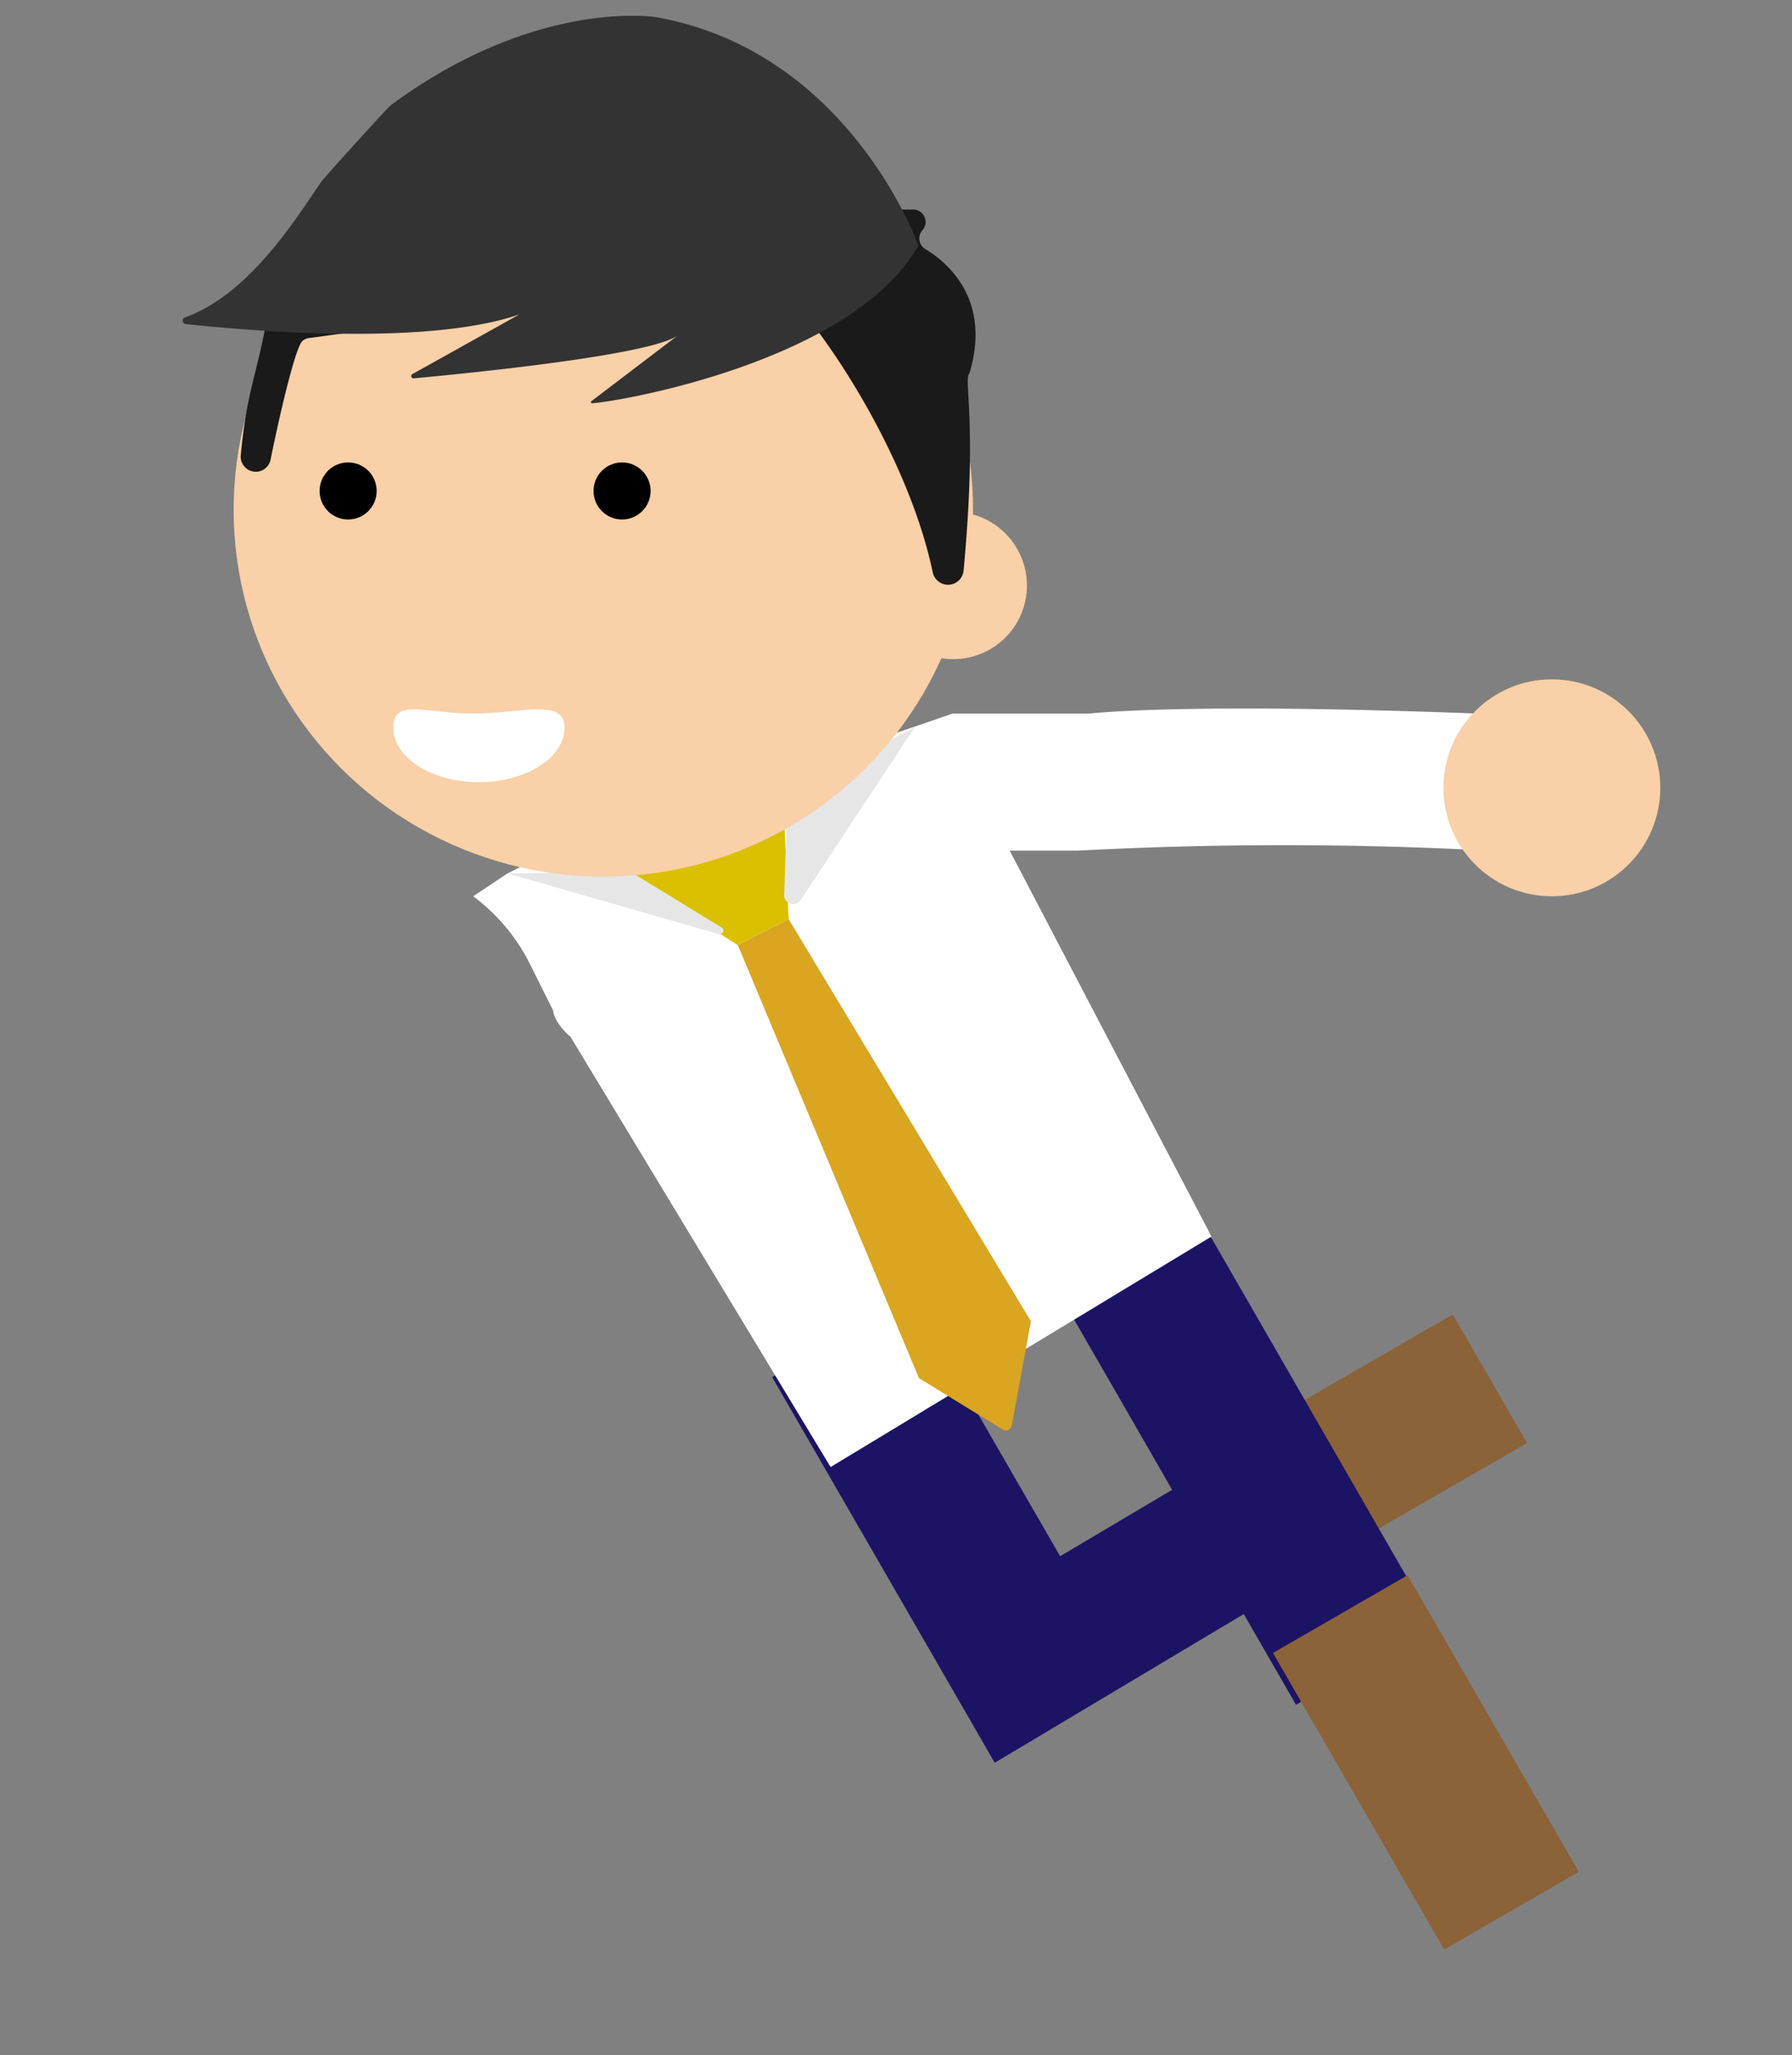 <svg height="180" viewBox="0 0 157 180" width="157" xmlns="http://www.w3.org/2000/svg"><rect x="0" y="0" width="157" height="180" fill="#808080" stroke="none"/><path d="m103.46 121.5h29v13h-29z" fill="#8c6239" transform="matrix(-.866 .5 -.5 -.866 284.13 179.87)"/><path d="m102.53 108.5h14v40h-14z" fill="#1b1464" transform="matrix(-.866 .499 -.499 -.866 268.6 185.12)"/><path d="m109.94 147.54h30v13.62h-30z" fill="#8c6239" transform="matrix(-.5 -.866 .866 -.5 53.73 339.73)"/><path d="m87.15 154.39 33.32-19.89-6-11-21.59 12.8-13.1-22.69-12.13 7z" fill="#1b1464"/><path d="m50 90.84 22.77 37.65 33.37-20.19-17.68-33.8h6a341.54 341.54 0 0 1 36 0l-1-12c-26-1-34 0-34 0h-12l-35 12-4 2-3 2a16.65 16.65 0 0 1 5 6l2 4s0 1 1.56 2.34" fill="#fff"/><circle cx="135.96" cy="69" fill="#f9d0a7" r="9.5"/><path d="m68.6 69.55.5 10.96-4.46 2.26-9.87-6.21z" fill="#DAC000"/><path d="m69.1 80.51 21.22 35.21-1.67 9.08a.53.53 0 0 1 -.76.43l-7.38-4.53-15.87-37.93z" fill="#DAA520"/><path d="m69 69.33-.3 9.19a.8.8 0 0 0 1.46.29l9.98-15.11z" fill="#e6e6e6"/><path d="m63.22 81.23-8-4.89-10.75.16 18.53 5.32a.32.32 0 0 0 .22-.59z" fill="#e6e6e6"/><ellipse cx="52.86" cy="44.64" fill="#f9d0a7" rx="32.39" ry="32.14"/><circle cx="83.52" cy="51.28" fill="#f9d0a7" r="6.45"/><path d="m34.46 63.73c0 2.63 3.36 4.77 7.5 4.77s7.5-2.14 7.5-4.77-3.85-1.23-8-1.23-7-1.41-7 1.23z" fill="#fff"/><path d="m21.1 39.81c.51-5.47 1.36-6.81 2.27-11.81a1.07 1.07 0 0 1 .57-.78l22.76-11.57a1.07 1.07 0 0 1 .63-.11l22.37 2.81h10.3a1.09 1.09 0 0 1 .82 1.81 1.08 1.08 0 0 0 .23 1.64c2 1.21 5.74 4.39 3.94 10.72a1.22 1.22 0 0 1 -.1.24c-.43.8.73 4.45-.47 17.23a1.37 1.37 0 0 1 -2.7.15c-2.11-10.14-9.64-21.74-14.07-25.72a1.07 1.07 0 0 0 -.93-.23l-39.72 5.43a1.11 1.11 0 0 0 -.52.26c-.53.51-1.71 5.17-2.76 10.3a1.31 1.31 0 0 1 -2.62-.37z" fill="#1a1a1a"/><path d="m51.88 35.32c2.59-.17 22.9-3.74 28.58-13.82 0 0-6-17-23-20 0 0-10.46-1.7-23.2 7.7-.37.28-5.85 6.35-6.12 6.73-1.91 2.73-6.14 9.82-11.94 11.87a.3.3 0 0 0 .07.58c5 .54 21 2 29.23-.84l-9.36 5.22a.2.2 0 0 0 .1.38c4.14-.39 20.88-2 23.18-3.79l-7.61 5.79a.1.1 0 0 0 .07.18z" fill="#333"/><g stroke="#000" stroke-miterlimit="10" stroke-width="2"><circle cx="30.5" cy="43" r="1.5"/><circle cx="54.5" cy="43" r="1.5"/></g></svg>